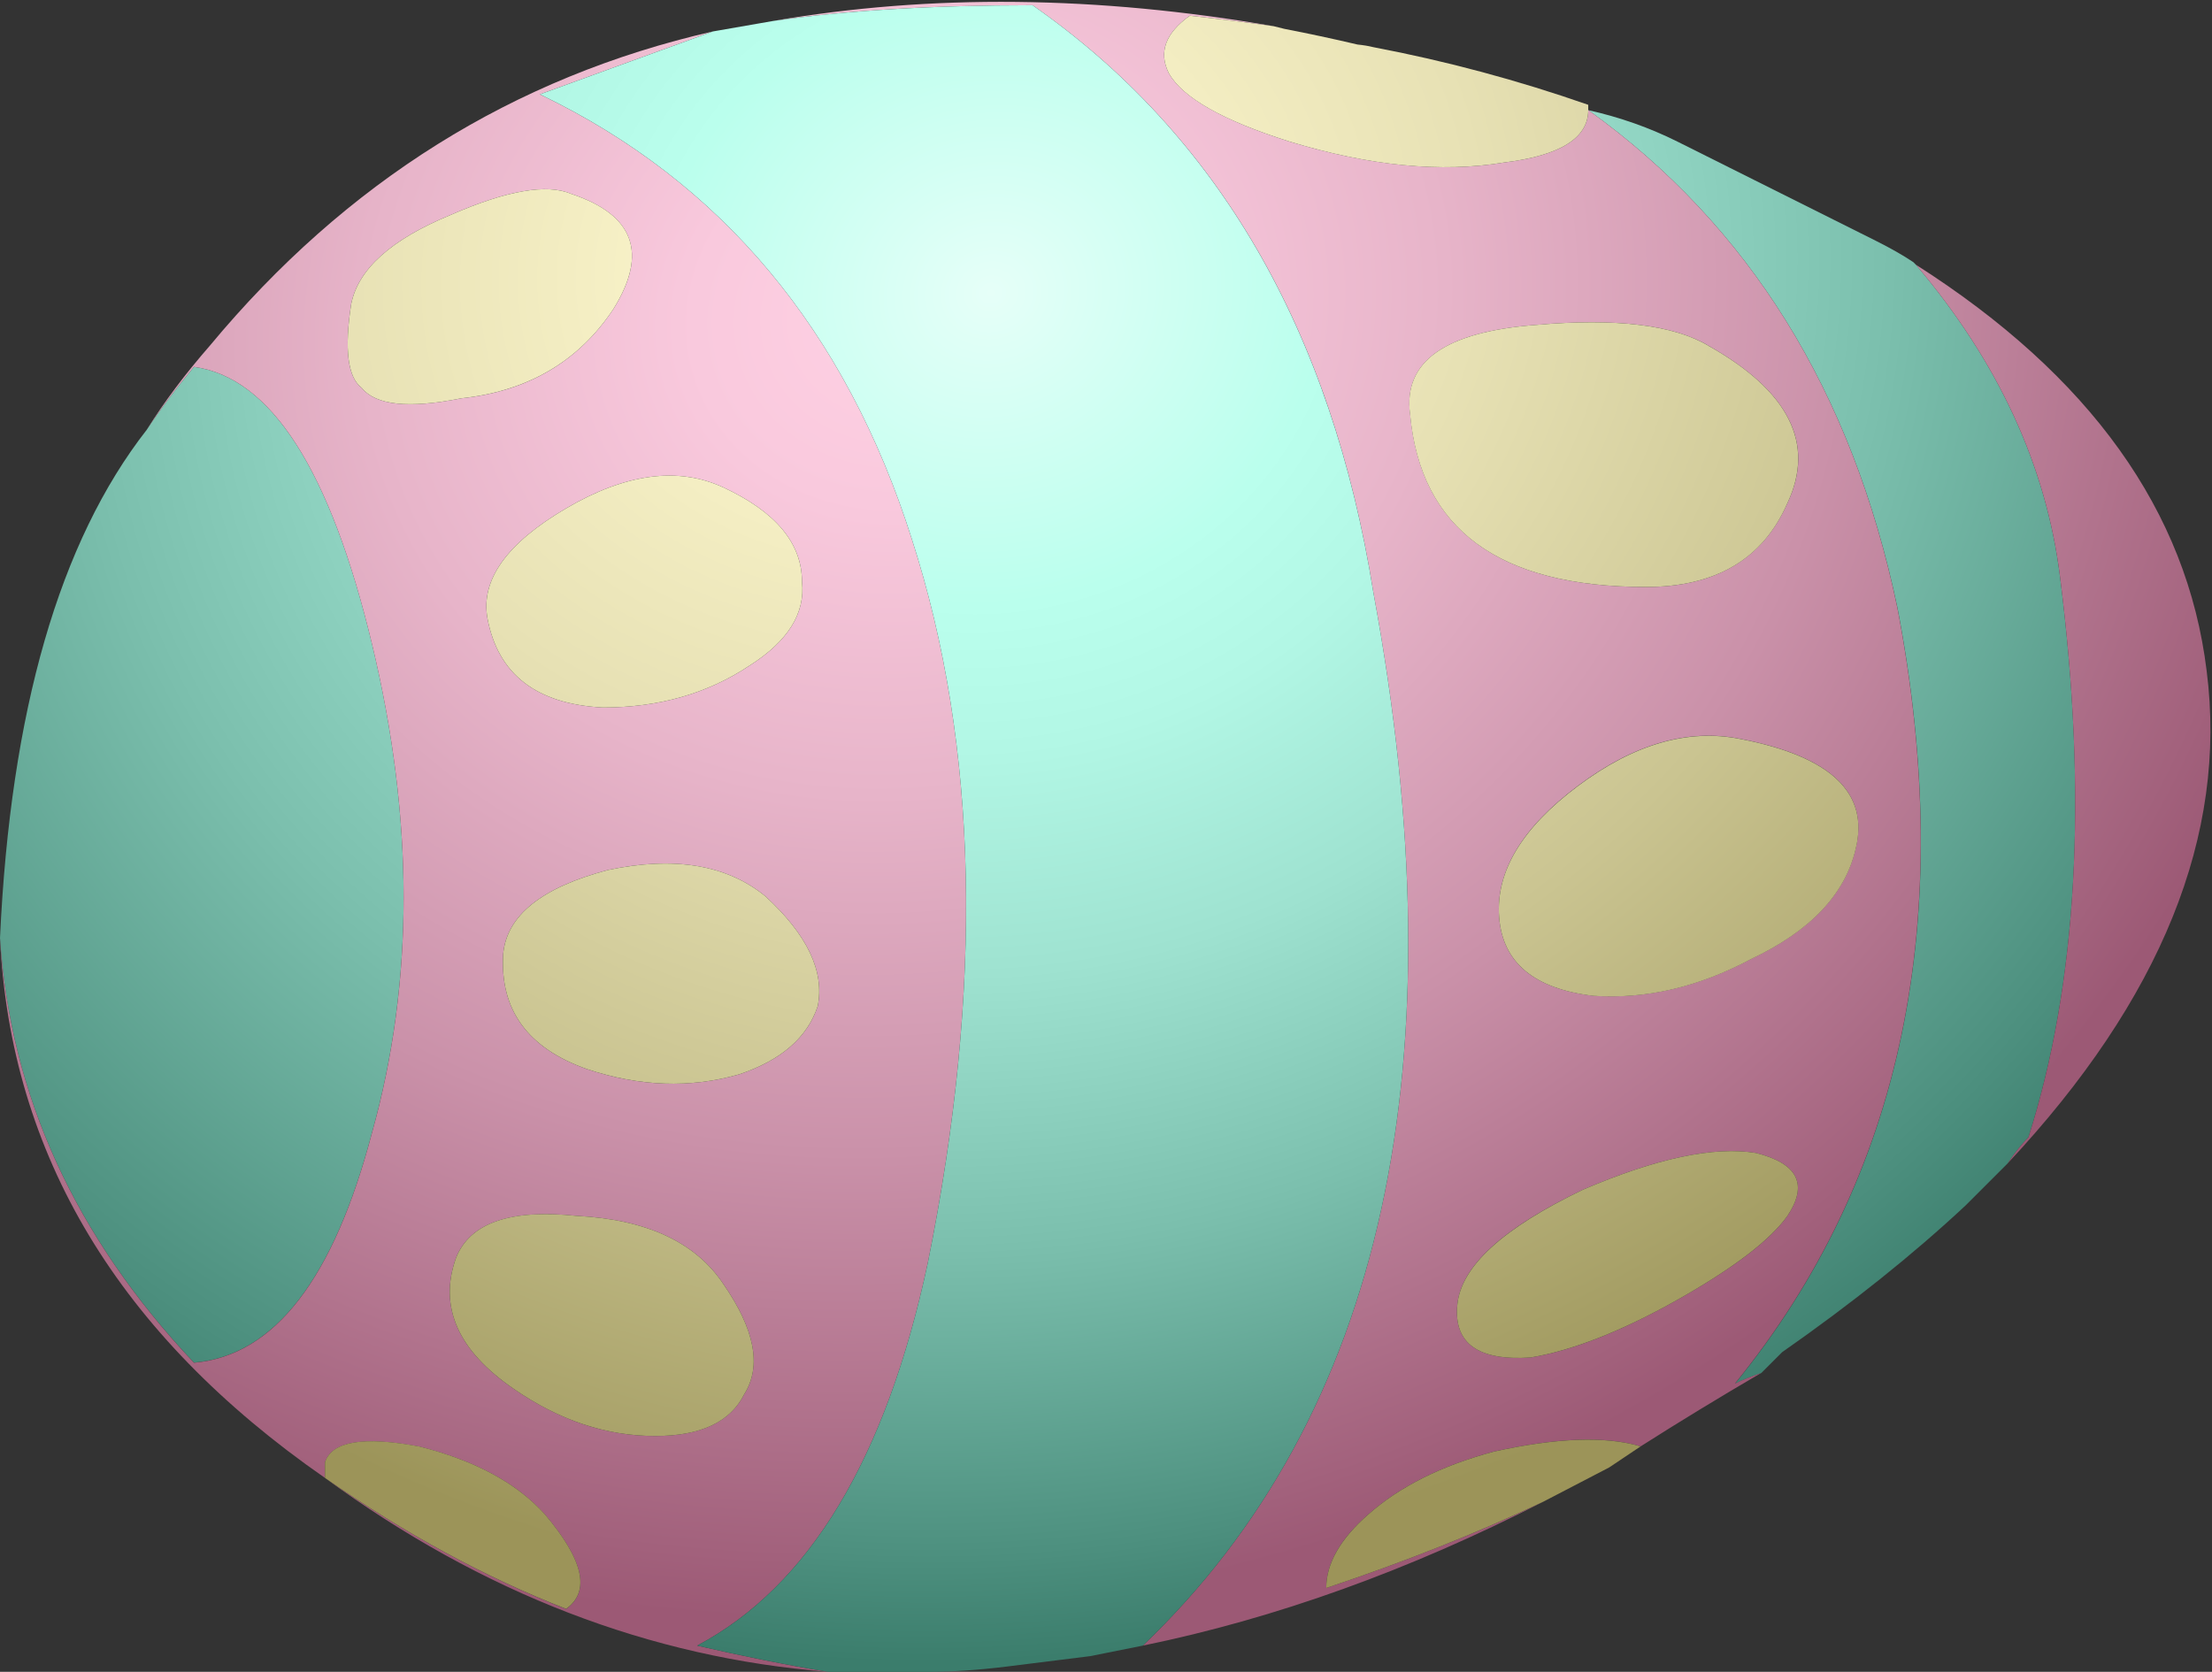 <?xml version="1.0" encoding="iso-8859-1"?>
<!-- Generator: Adobe Illustrator 15.1.0, SVG Export Plug-In . SVG Version: 6.00 Build 0)  -->
<!DOCTYPE svg PUBLIC "-//W3C//DTD SVG 1.1//EN" "http://www.w3.org/Graphics/SVG/1.1/DTD/svg11.dtd">
<svg version="1.1" id="_x31_" xmlns="http://www.w3.org/2000/svg" xmlns:xlink="http://www.w3.org/1999/xlink" x="0px" y="0px"
	 width="21.1px" height="15.95px" viewBox="0 0 21.1 15.95" style="enable-background:new 0 0 21.1 15.95;" xml:space="preserve">
<rect x="0" y="0" width="21.1" height="15.95" fill="#333333" stroke="none"/>
<radialGradient id="SVGID_1_" cx="5.176" cy="-8.388" r="12.978" gradientTransform="matrix(0.262 0.965 1.056 -0.286 16.949 -4.596)" gradientUnits="userSpaceOnUse">
	<stop  offset="0" style="stop-color:#BAFFED"/>
	<stop  offset="0.137" style="stop-color:#B2F7E5"/>
	<stop  offset="0.349" style="stop-color:#9EE2D0"/>
	<stop  offset="0.608" style="stop-color:#7BBFAD"/>
	<stop  offset="0.902" style="stop-color:#4C8F7E"/>
	<stop  offset="1" style="stop-color:#3B7D6C"/>
</radialGradient>
<path style="fill-rule:evenodd;clip-rule:evenodd;fill:url(#SVGID_1_);" d="M19.15,11.1l-0.4,0.4c-0.5,0.467-1.083,0.934-1.75,1.4
	L16.8,13.1c-0.1,0.034-0.184,0.067-0.25,0.101c1.601-1.967,2.117-4.434,1.55-7.4c-0.433-2.066-1.416-3.65-2.949-4.75
	c0.3,0.067,0.583,0.167,0.85,0.3l1.9,0.95c0.133,0.067,0.25,0.133,0.35,0.2l0.025,0.025C19.06,3.452,19.518,4.443,19.65,5.5
	c0.267,2.1,0.166,3.884-0.301,5.35C19.283,10.917,19.217,11,19.15,11.1z M0,8.95C0.1,6.783,0.567,5.167,1.4,4.1
	c0.133-0.2,0.283-0.4,0.45-0.6c0.733,0.1,1.3,0.983,1.7,2.65c0.4,1.667,0.4,3.216,0,4.65c-0.367,1.4-0.933,2.134-1.7,2.2
	C0.717,11.8,0.1,10.45,0,8.95z"/>
<radialGradient id="SVGID_2_" cx="4.838" cy="-7.772" r="12.381" gradientTransform="matrix(0.221 0.975 1.105 -0.25 16.164 -3.664)" gradientUnits="userSpaceOnUse">
	<stop  offset="0" style="stop-color:#FFD1E4"/>
	<stop  offset="0.145" style="stop-color:#F9C9DD"/>
	<stop  offset="0.369" style="stop-color:#E7B4C9"/>
	<stop  offset="0.643" style="stop-color:#CA91A9"/>
	<stop  offset="0.953" style="stop-color:#A2617C"/>
	<stop  offset="1" style="stop-color:#9C5975"/>
</radialGradient>
<path style="fill-rule:evenodd;clip-rule:evenodd;fill:url(#SVGID_2_);" d="M17.05,4.8c0.267-0.566,0.017-1.066-0.75-1.5
	c-0.333-0.2-0.883-0.267-1.649-0.2c-0.867,0.066-1.267,0.35-1.2,0.85c0.1,1.1,0.85,1.65,2.25,1.65
	C16.366,5.6,16.816,5.333,17.05,4.8z M18.275,2.525c1.663,1.06,2.588,2.352,2.774,3.875c0.2,1.567-0.434,3.133-1.899,4.7
	c0.066-0.1,0.133-0.183,0.199-0.25c0.467-1.466,0.567-3.25,0.301-5.35C19.518,4.443,19.06,3.452,18.275,2.525z M7.375,0.2
	c1.503-0.259,3.095-0.242,4.775,0.05c-0.271-0.038-0.537-0.071-0.801-0.1c-0.233,0.167-0.3,0.35-0.199,0.55
	c0.133,0.233,0.517,0.45,1.149,0.65c0.767,0.233,1.45,0.3,2.05,0.2c0.534-0.066,0.801-0.233,0.801-0.5
	c1.533,1.1,2.517,2.684,2.949,4.75c0.567,2.967,0.051,5.434-1.55,7.4c0.066-0.033,0.15-0.066,0.25-0.101
	c-0.399,0.233-0.783,0.467-1.149,0.7c-0.334-0.1-0.801-0.083-1.4,0.05c-0.5,0.134-0.9,0.334-1.2,0.601
	c-0.267,0.233-0.399,0.467-0.399,0.7c0.75-0.25,1.441-0.525,2.074-0.825c-1.283,0.657-2.559,1.116-3.824,1.375
	c2.3-2.2,3.033-5.55,2.199-10.05c-0.399-2.5-1.483-4.367-3.25-5.6C8.888,0.05,8.063,0.1,7.375,0.2z M14.3,8.75
	c0.033,0.434,0.334,0.684,0.9,0.75c0.5,0.033,1-0.083,1.5-0.35c0.566-0.267,0.899-0.617,1-1.051c0.133-0.533-0.233-0.883-1.101-1.05
	c-0.5-0.1-1.017,0.05-1.55,0.45S14.267,8.316,14.3,8.75z M16.75,11c-0.4-0.066-0.95,0.05-1.65,0.35
	c-0.767,0.367-1.166,0.733-1.199,1.101c-0.034,0.366,0.199,0.533,0.699,0.5c0.4-0.066,0.867-0.25,1.4-0.55
	c0.533-0.301,0.884-0.567,1.05-0.801C17.25,11.3,17.15,11.1,16.75,11z M7.9,15.95C6.2,15.816,4.6,15.2,3.1,14.1
	c0.767,0.534,1.533,0.95,2.3,1.25c0.233-0.166,0.167-0.466-0.2-0.899c-0.267-0.3-0.667-0.517-1.2-0.65
	c-0.533-0.1-0.833-0.05-0.9,0.15V14.1c-1.967-1.366-3-3.083-3.1-5.149c0.1,1.5,0.717,2.85,1.85,4.05c0.767-0.066,1.333-0.8,1.7-2.2
	c0.4-1.434,0.4-2.983,0-4.65C3.15,4.483,2.583,3.6,1.85,3.5C1.683,3.7,1.533,3.9,1.4,4.1C1.567,3.833,1.767,3.567,2,3.3
	c1.3-1.566,2.9-2.566,4.8-3L5.15,0.9C6.883,1.733,8.067,3.15,8.7,5.15c0.633,1.967,0.683,4.267,0.15,6.9
	c-0.4,1.867-1.133,3.084-2.2,3.65C7.083,15.8,7.5,15.884,7.9,15.95z M6.9,4.65c-0.433-0.2-0.933-0.133-1.5,0.2
	C4.833,5.183,4.583,5.533,4.65,5.9c0.1,0.533,0.467,0.817,1.1,0.85c0.533,0,1-0.133,1.4-0.4c0.367-0.233,0.533-0.5,0.5-0.8
	C7.65,5.183,7.4,4.883,6.9,4.65z M5.45,1.85c-0.233-0.1-0.617-0.033-1.15,0.2C3.733,2.283,3.417,2.567,3.35,2.9
	c-0.067,0.434-0.033,0.7,0.1,0.8C3.583,3.867,3.9,3.9,4.4,3.8c0.633-0.066,1.117-0.35,1.45-0.85C6.183,2.417,6.05,2.05,5.45,1.85z
	 M7.05,10.25C7.45,10.116,7.7,9.9,7.8,9.6c0.067-0.333-0.1-0.683-0.5-1.05C6.933,8.25,6.433,8.167,5.8,8.3
	c-0.633,0.167-0.966,0.434-1,0.8C4.767,9.634,5.033,10,5.6,10.2C6.1,10.366,6.583,10.384,7.05,10.25z M5.5,11.6
	c-0.633-0.066-1.017,0.067-1.15,0.4c-0.167,0.467,0.017,0.884,0.55,1.25c0.434,0.3,0.883,0.45,1.35,0.45
	c0.433,0,0.717-0.134,0.85-0.4c0.167-0.267,0.1-0.616-0.2-1.05C6.633,11.85,6.167,11.634,5.5,11.6z"/>
<radialGradient id="SVGID_3_" cx="3.95" cy="-8.091" r="12.639" gradientTransform="matrix(0.172 0.985 1.157 -0.202 17.334 -3.025)" gradientUnits="userSpaceOnUse">
	<stop  offset="0" style="stop-color:#FFFAD1"/>
	<stop  offset="0.145" style="stop-color:#F9F3C9"/>
	<stop  offset="0.369" style="stop-color:#E7E1B4"/>
	<stop  offset="0.643" style="stop-color:#CAC491"/>
	<stop  offset="0.953" style="stop-color:#A29B61"/>
	<stop  offset="1" style="stop-color:#9C9459"/>
</radialGradient>
<path style="fill-rule:evenodd;clip-rule:evenodd;fill:url(#SVGID_3_);" d="M17.05,4.8c-0.233,0.534-0.684,0.8-1.35,0.8
	c-1.4,0-2.15-0.55-2.25-1.65c-0.066-0.5,0.333-0.784,1.2-0.85c0.767-0.067,1.316,0,1.649,0.2C17.066,3.733,17.316,4.233,17.05,4.8z
	 M6.9,4.65c0.5,0.233,0.75,0.533,0.75,0.9c0.033,0.3-0.133,0.567-0.5,0.8c-0.4,0.267-0.867,0.4-1.4,0.4
	c-0.633-0.033-1-0.317-1.1-0.85C4.583,5.533,4.833,5.183,5.4,4.85C5.967,4.517,6.467,4.45,6.9,4.65z"/>
<radialGradient id="SVGID_4_" cx="3.949" cy="-8.092" r="12.651" gradientTransform="matrix(0.172 0.985 1.157 -0.202 17.334 -3.022)" gradientUnits="userSpaceOnUse">
	<stop  offset="0" style="stop-color:#FFFAD1"/>
	<stop  offset="0.145" style="stop-color:#F9F3C9"/>
	<stop  offset="0.369" style="stop-color:#E7E1B4"/>
	<stop  offset="0.643" style="stop-color:#CAC491"/>
	<stop  offset="0.953" style="stop-color:#A29B61"/>
	<stop  offset="1" style="stop-color:#9C9459"/>
</radialGradient>
<path style="fill-rule:evenodd;clip-rule:evenodd;fill:url(#SVGID_4_);" d="M12.15,0.25l0.1,0.025c0.232,0.045,0.466,0.095,0.7,0.15
	C13.001,0.43,13.052,0.438,13.1,0.45C13.8,0.583,14.483,0.767,15.15,1v0.05c0,0.267-0.267,0.434-0.801,0.5
	c-0.6,0.1-1.283,0.034-2.05-0.2c-0.633-0.2-1.017-0.417-1.149-0.65c-0.101-0.2-0.034-0.383,0.199-0.55
	C11.613,0.179,11.88,0.212,12.15,0.25z M16.75,11c0.4,0.1,0.5,0.3,0.3,0.6c-0.166,0.233-0.517,0.5-1.05,0.801
	c-0.533,0.3-1,0.483-1.4,0.55c-0.5,0.033-0.733-0.134-0.699-0.5c0.033-0.367,0.433-0.733,1.199-1.101
	C15.8,11.05,16.35,10.934,16.75,11z M14.3,8.75c-0.033-0.434,0.217-0.85,0.75-1.25s1.05-0.55,1.55-0.45
	c0.867,0.167,1.233,0.517,1.101,1.05c-0.101,0.434-0.434,0.784-1,1.051c-0.5,0.267-1,0.383-1.5,0.35
	C14.634,9.434,14.333,9.184,14.3,8.75z M5.45,1.85c0.6,0.2,0.733,0.566,0.4,1.1C5.517,3.45,5.033,3.733,4.4,3.8
	C3.9,3.9,3.583,3.867,3.45,3.7c-0.133-0.1-0.167-0.367-0.1-0.8C3.417,2.567,3.733,2.283,4.3,2.05C4.833,1.817,5.217,1.75,5.45,1.85z
	 M14.725,14.325c-0.633,0.3-1.324,0.575-2.074,0.825c0-0.233,0.133-0.467,0.399-0.7c0.3-0.267,0.7-0.467,1.2-0.601
	c0.6-0.133,1.066-0.149,1.4-0.05L15.35,14L14.725,14.325z"/>
<radialGradient id="SVGID_5_" cx="5.176" cy="-8.388" r="12.978" gradientTransform="matrix(0.262 0.965 1.056 -0.286 16.949 -4.596)" gradientUnits="userSpaceOnUse">
	<stop  offset="0" style="stop-color:#E6FFF8"/>
	<stop  offset="0.228" style="stop-color:#BAFFED"/>
	<stop  offset="0.333" style="stop-color:#B2F7E5"/>
	<stop  offset="0.498" style="stop-color:#9EE2D0"/>
	<stop  offset="0.698" style="stop-color:#7BBFAD"/>
	<stop  offset="0.925" style="stop-color:#4C8F7E"/>
	<stop  offset="1" style="stop-color:#3B7D6C"/>
</radialGradient>
<path style="fill-rule:evenodd;clip-rule:evenodd;fill:url(#SVGID_5_);" d="M7.375,0.2C8.063,0.1,8.888,0.05,9.85,0.05
	c1.766,1.233,2.85,3.1,3.25,5.6c0.834,4.5,0.101,7.85-2.199,10.05c-0.167,0.033-0.334,0.066-0.5,0.1L9.6,15.9
	c-0.267,0.033-0.517,0.05-0.75,0.05c-0.2,0-0.383,0-0.55,0H7.9c-0.4-0.066-0.816-0.15-1.25-0.25c1.067-0.566,1.8-1.783,2.2-3.65
	c0.533-2.633,0.483-4.933-0.15-6.9c-0.633-2-1.817-3.417-3.55-4.25L6.8,0.3L7.375,0.2z"/>
<radialGradient id="SVGID_6_" cx="3.292" cy="-8.683" r="12.859" gradientTransform="matrix(0.073 0.997 0.997 -0.073 17.32 -1.266)" gradientUnits="userSpaceOnUse">
	<stop  offset="0" style="stop-color:#FFFAD1"/>
	<stop  offset="0.145" style="stop-color:#F9F3C9"/>
	<stop  offset="0.369" style="stop-color:#E7E1B4"/>
	<stop  offset="0.643" style="stop-color:#CAC491"/>
	<stop  offset="0.953" style="stop-color:#A29B61"/>
	<stop  offset="1" style="stop-color:#9C9459"/>
</radialGradient>
<path style="fill-rule:evenodd;clip-rule:evenodd;fill:url(#SVGID_6_);" d="M7.05,10.25C6.583,10.384,6.1,10.366,5.6,10.2
	C5.033,10,4.767,9.634,4.8,9.1c0.034-0.366,0.367-0.633,1-0.8c0.633-0.133,1.133-0.05,1.5,0.25C7.7,8.917,7.867,9.267,7.8,9.6
	C7.7,9.9,7.45,10.116,7.05,10.25z"/>
<radialGradient id="SVGID_7_" cx="2.32" cy="-9.034" r="13.026" gradientTransform="matrix(-0.014 1 1 0.014 18.067 0.26)" gradientUnits="userSpaceOnUse">
	<stop  offset="0" style="stop-color:#FFFAD1"/>
	<stop  offset="0.145" style="stop-color:#F9F3C9"/>
	<stop  offset="0.369" style="stop-color:#E7E1B4"/>
	<stop  offset="0.643" style="stop-color:#CAC491"/>
	<stop  offset="0.953" style="stop-color:#A29B61"/>
	<stop  offset="1" style="stop-color:#9C9459"/>
</radialGradient>
<path style="fill-rule:evenodd;clip-rule:evenodd;fill:url(#SVGID_7_);" d="M5.5,11.6c0.667,0.034,1.133,0.25,1.4,0.65
	c0.3,0.434,0.367,0.783,0.2,1.05c-0.133,0.267-0.417,0.4-0.85,0.4c-0.467,0-0.917-0.15-1.35-0.45C4.367,12.884,4.183,12.467,4.35,12
	C4.483,11.667,4.867,11.533,5.5,11.6z"/>
<radialGradient id="SVGID_8_" cx="2.649" cy="-8.9" r="12.55" gradientTransform="matrix(3.984064e-005 1 1 3.984064e-005 17.8 8.252250e-004)" gradientUnits="userSpaceOnUse">
	<stop  offset="0" style="stop-color:#FFFAD1"/>
	<stop  offset="0.145" style="stop-color:#F9F3C9"/>
	<stop  offset="0.369" style="stop-color:#E7E1B4"/>
	<stop  offset="0.643" style="stop-color:#CAC491"/>
	<stop  offset="0.953" style="stop-color:#A29B61"/>
	<stop  offset="1" style="stop-color:#9C9459"/>
</radialGradient>
<path style="fill-rule:evenodd;clip-rule:evenodd;fill:url(#SVGID_8_);" d="M3.1,14.1V13.95c0.066-0.2,0.367-0.25,0.9-0.15
	c0.533,0.134,0.933,0.351,1.2,0.65c0.367,0.434,0.433,0.733,0.2,0.899C4.633,15.05,3.867,14.634,3.1,14.1z"/>
</svg>
